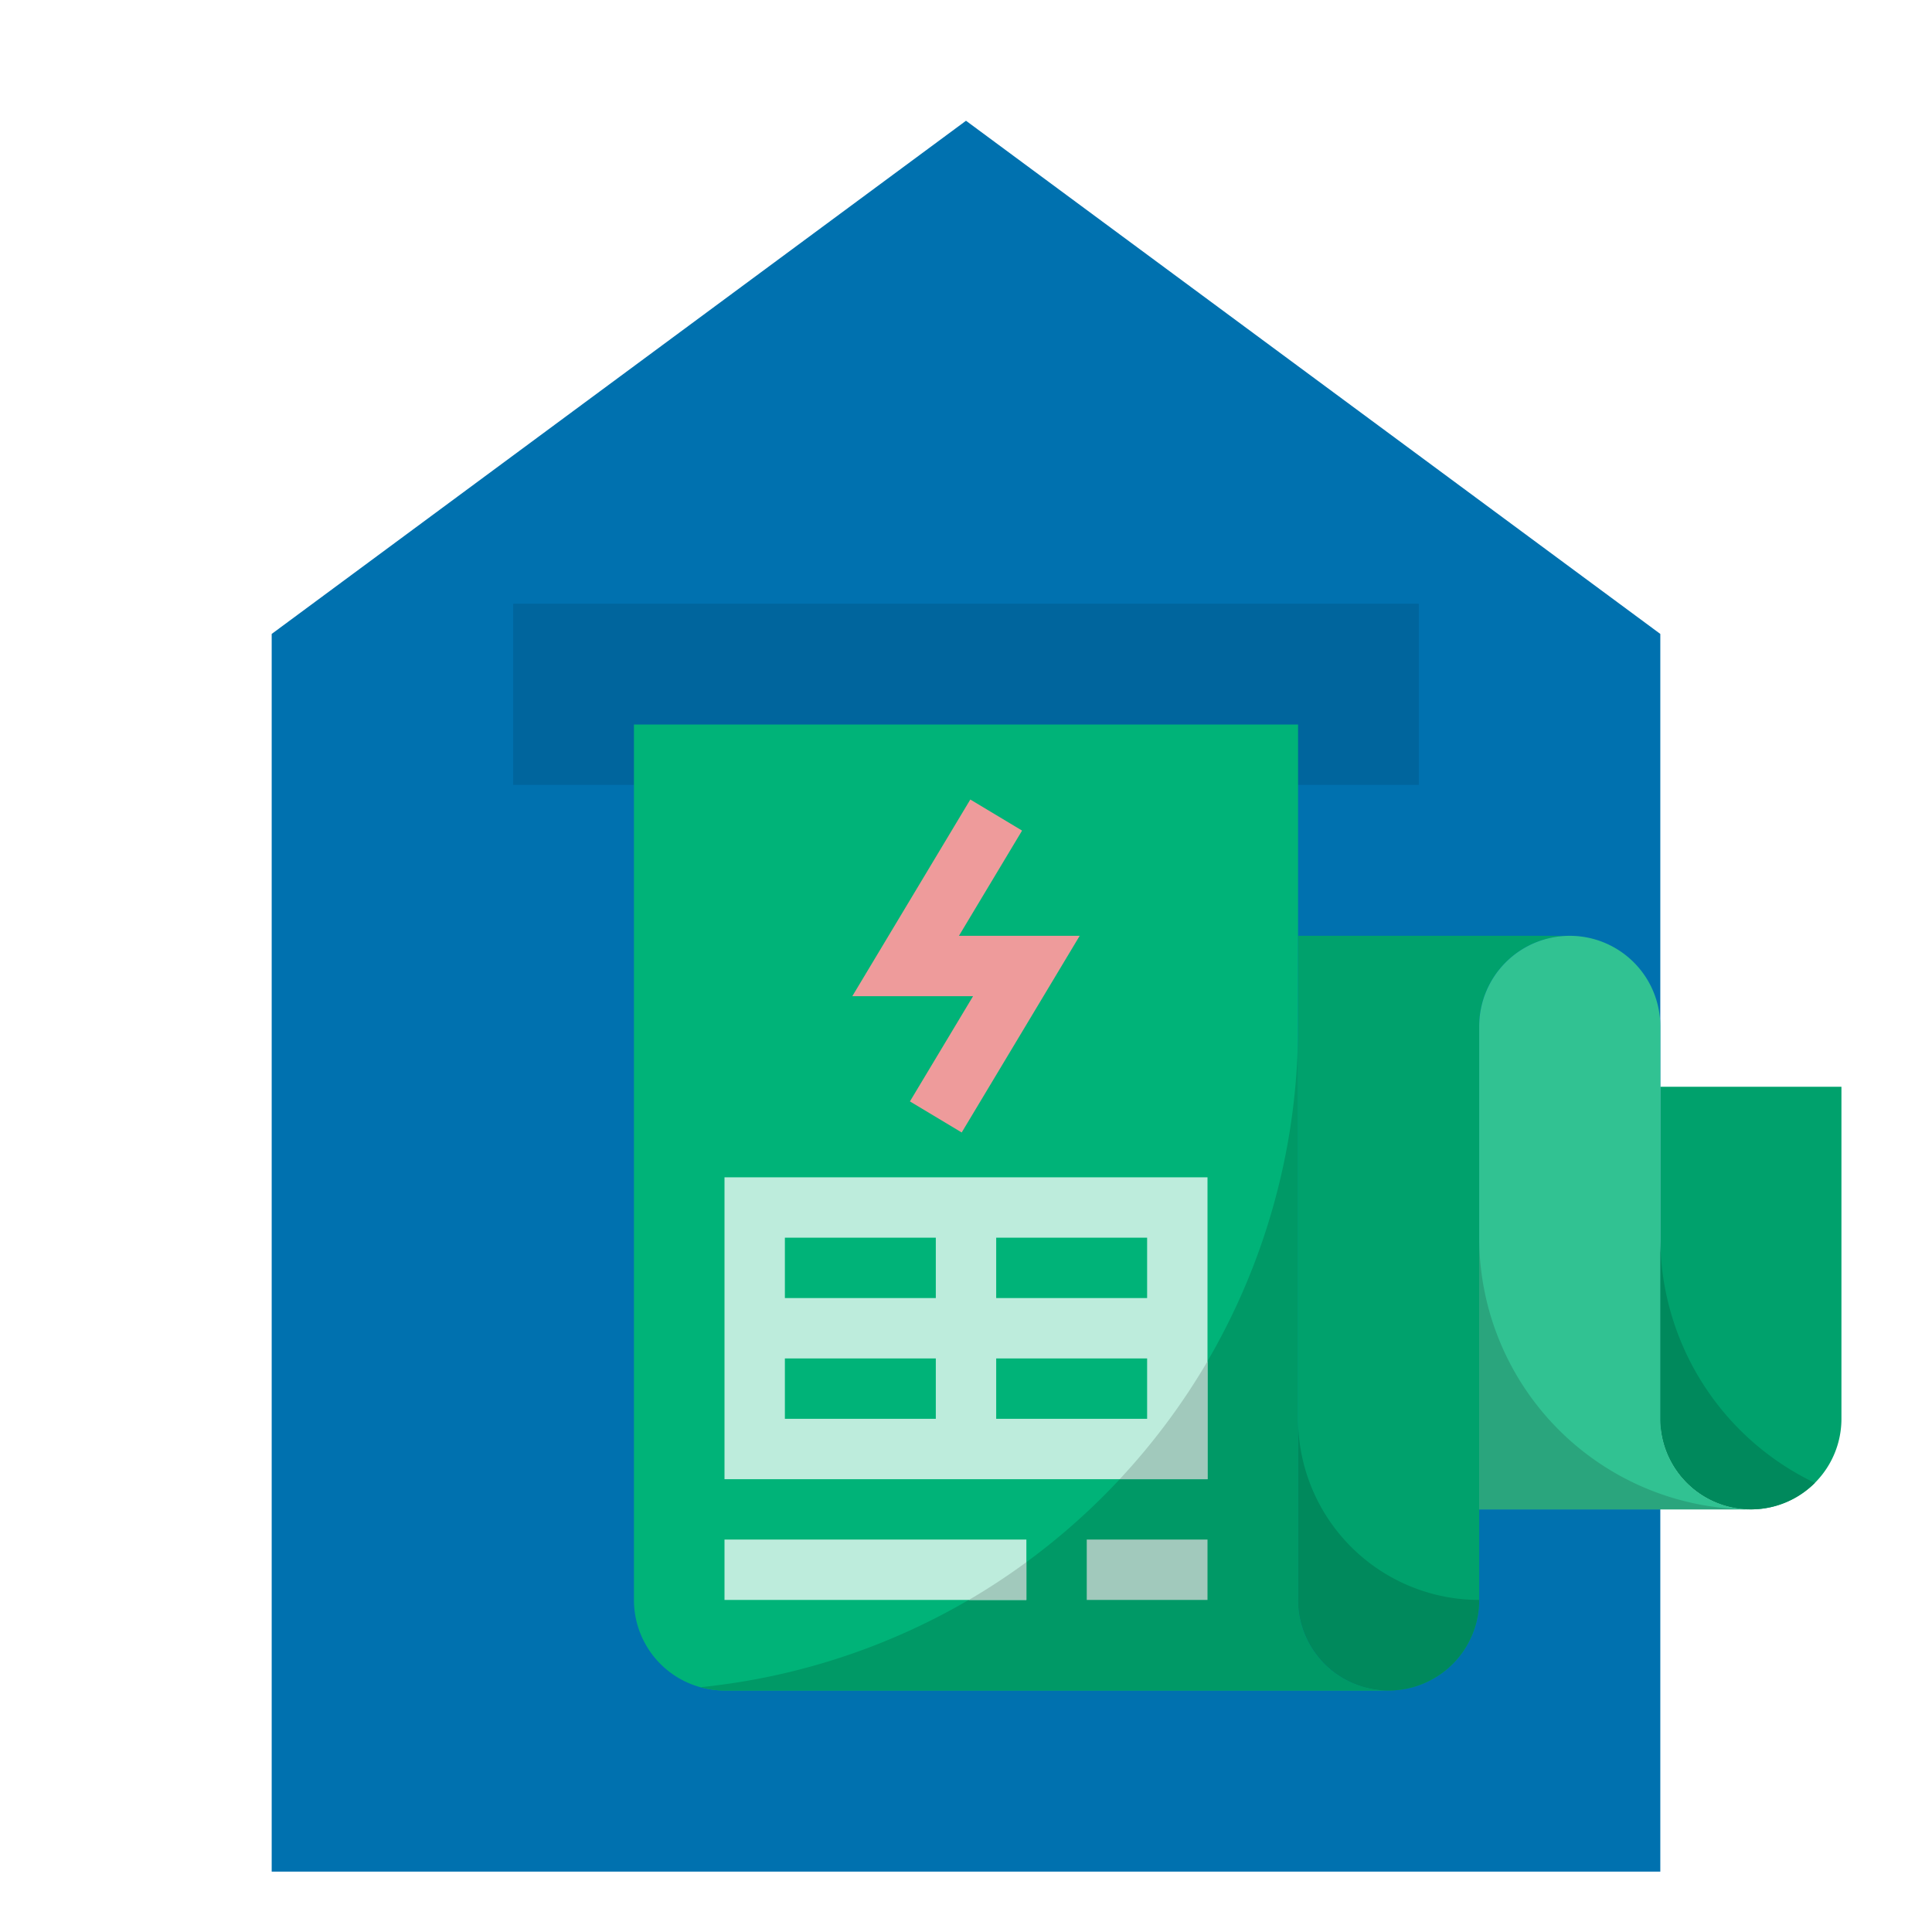 <?xml version="1.0" ?><svg viewBox="0 0 512 512" xmlns="http://www.w3.org/2000/svg"><defs><style>.cls-1{fill:#0071af;}.cls-2{fill:#00659d;}.cls-3{fill:#00b378;}.cls-4{fill:#096;}.cls-5{fill:#00a16c;}.cls-6{fill:#31c292;}.cls-7{fill:#ee9b9b;}.cls-8{fill:#bdecdc;}.cls-9{fill:#00895c;}.cls-10{fill:#2aa57d;}.cls-11{fill:#a1c9bc;}</style></defs><title/><g data-name="/ FLAT" id="_FLAT"><polygon class="cls-1" points="256 32 72 168 72 496 440 496 440 168 256 32"/><rect class="cls-2" height="48" width="240" x="136" y="160"/><path class="cls-3" d="M344,424V192H168V424a24,24,0,0,0,24,24H368A24,24,0,0,1,344,424Z"/><path class="cls-4" d="M362.002,447.244a23.836,23.836,0,0,1-5.442-2.141q-1.02-.554-1.979-1.202a24.133,24.133,0,0,1-6.482-6.482q-.647-.958-1.202-1.979A23.893,23.893,0,0,1,344,424V272A176.019,176.019,0,0,1,185.59,447.127,24.009,24.009,0,0,0,192,448H368A24.043,24.043,0,0,1,362.002,447.244Z"/><path class="cls-5" d="M440,288v88a24,24,0,0,0,48,0V288Z"/><path class="cls-5" d="M344,248V423.459c0,13.455,11.011,24.791,24.464,24.536A24,24,0,0,0,392,424V272a24,24,0,0,1,24-24Z"/><path class="cls-6" d="M392,400V272a24,24,0,0,1,24-24h0a24,24,0,0,1,24,24V376a24,24,0,0,0,24,24H392Z"/><polygon class="cls-7" points="241.14 291.884 254.86 300.116 286.13 248 254.13 248 270.86 220.116 257.14 211.884 225.87 264 257.87 264 241.14 291.884"/><path class="cls-8" d="M192,312v80H320V312Zm112,32H264V328h40Zm-56-16v16H208V328Zm-40,32h40v16H208Zm56,16V360h40v16Z"/><rect class="cls-8" height="16" width="80" x="192" y="408"/><path class="cls-9" d="M440,328v48a24,24,0,0,0,40.961,16.98A72.003,72.003,0,0,1,440,328Z"/><path class="cls-10" d="M392,328v72h72A72,72,0,0,1,392,328Z"/><path class="cls-9" d="M344,376v48a24,24,0,0,0,48,0A48,48,0,0,1,344,376Z"/><path class="cls-11" d="M272,424V413.986A176.244,176.244,0,0,1,256.759,424Z"/><path class="cls-11" d="M320,360.759A176.594,176.594,0,0,1,296.732,392H320Z"/><rect class="cls-11" height="16" width="32" x="288" y="408"/></g></svg>